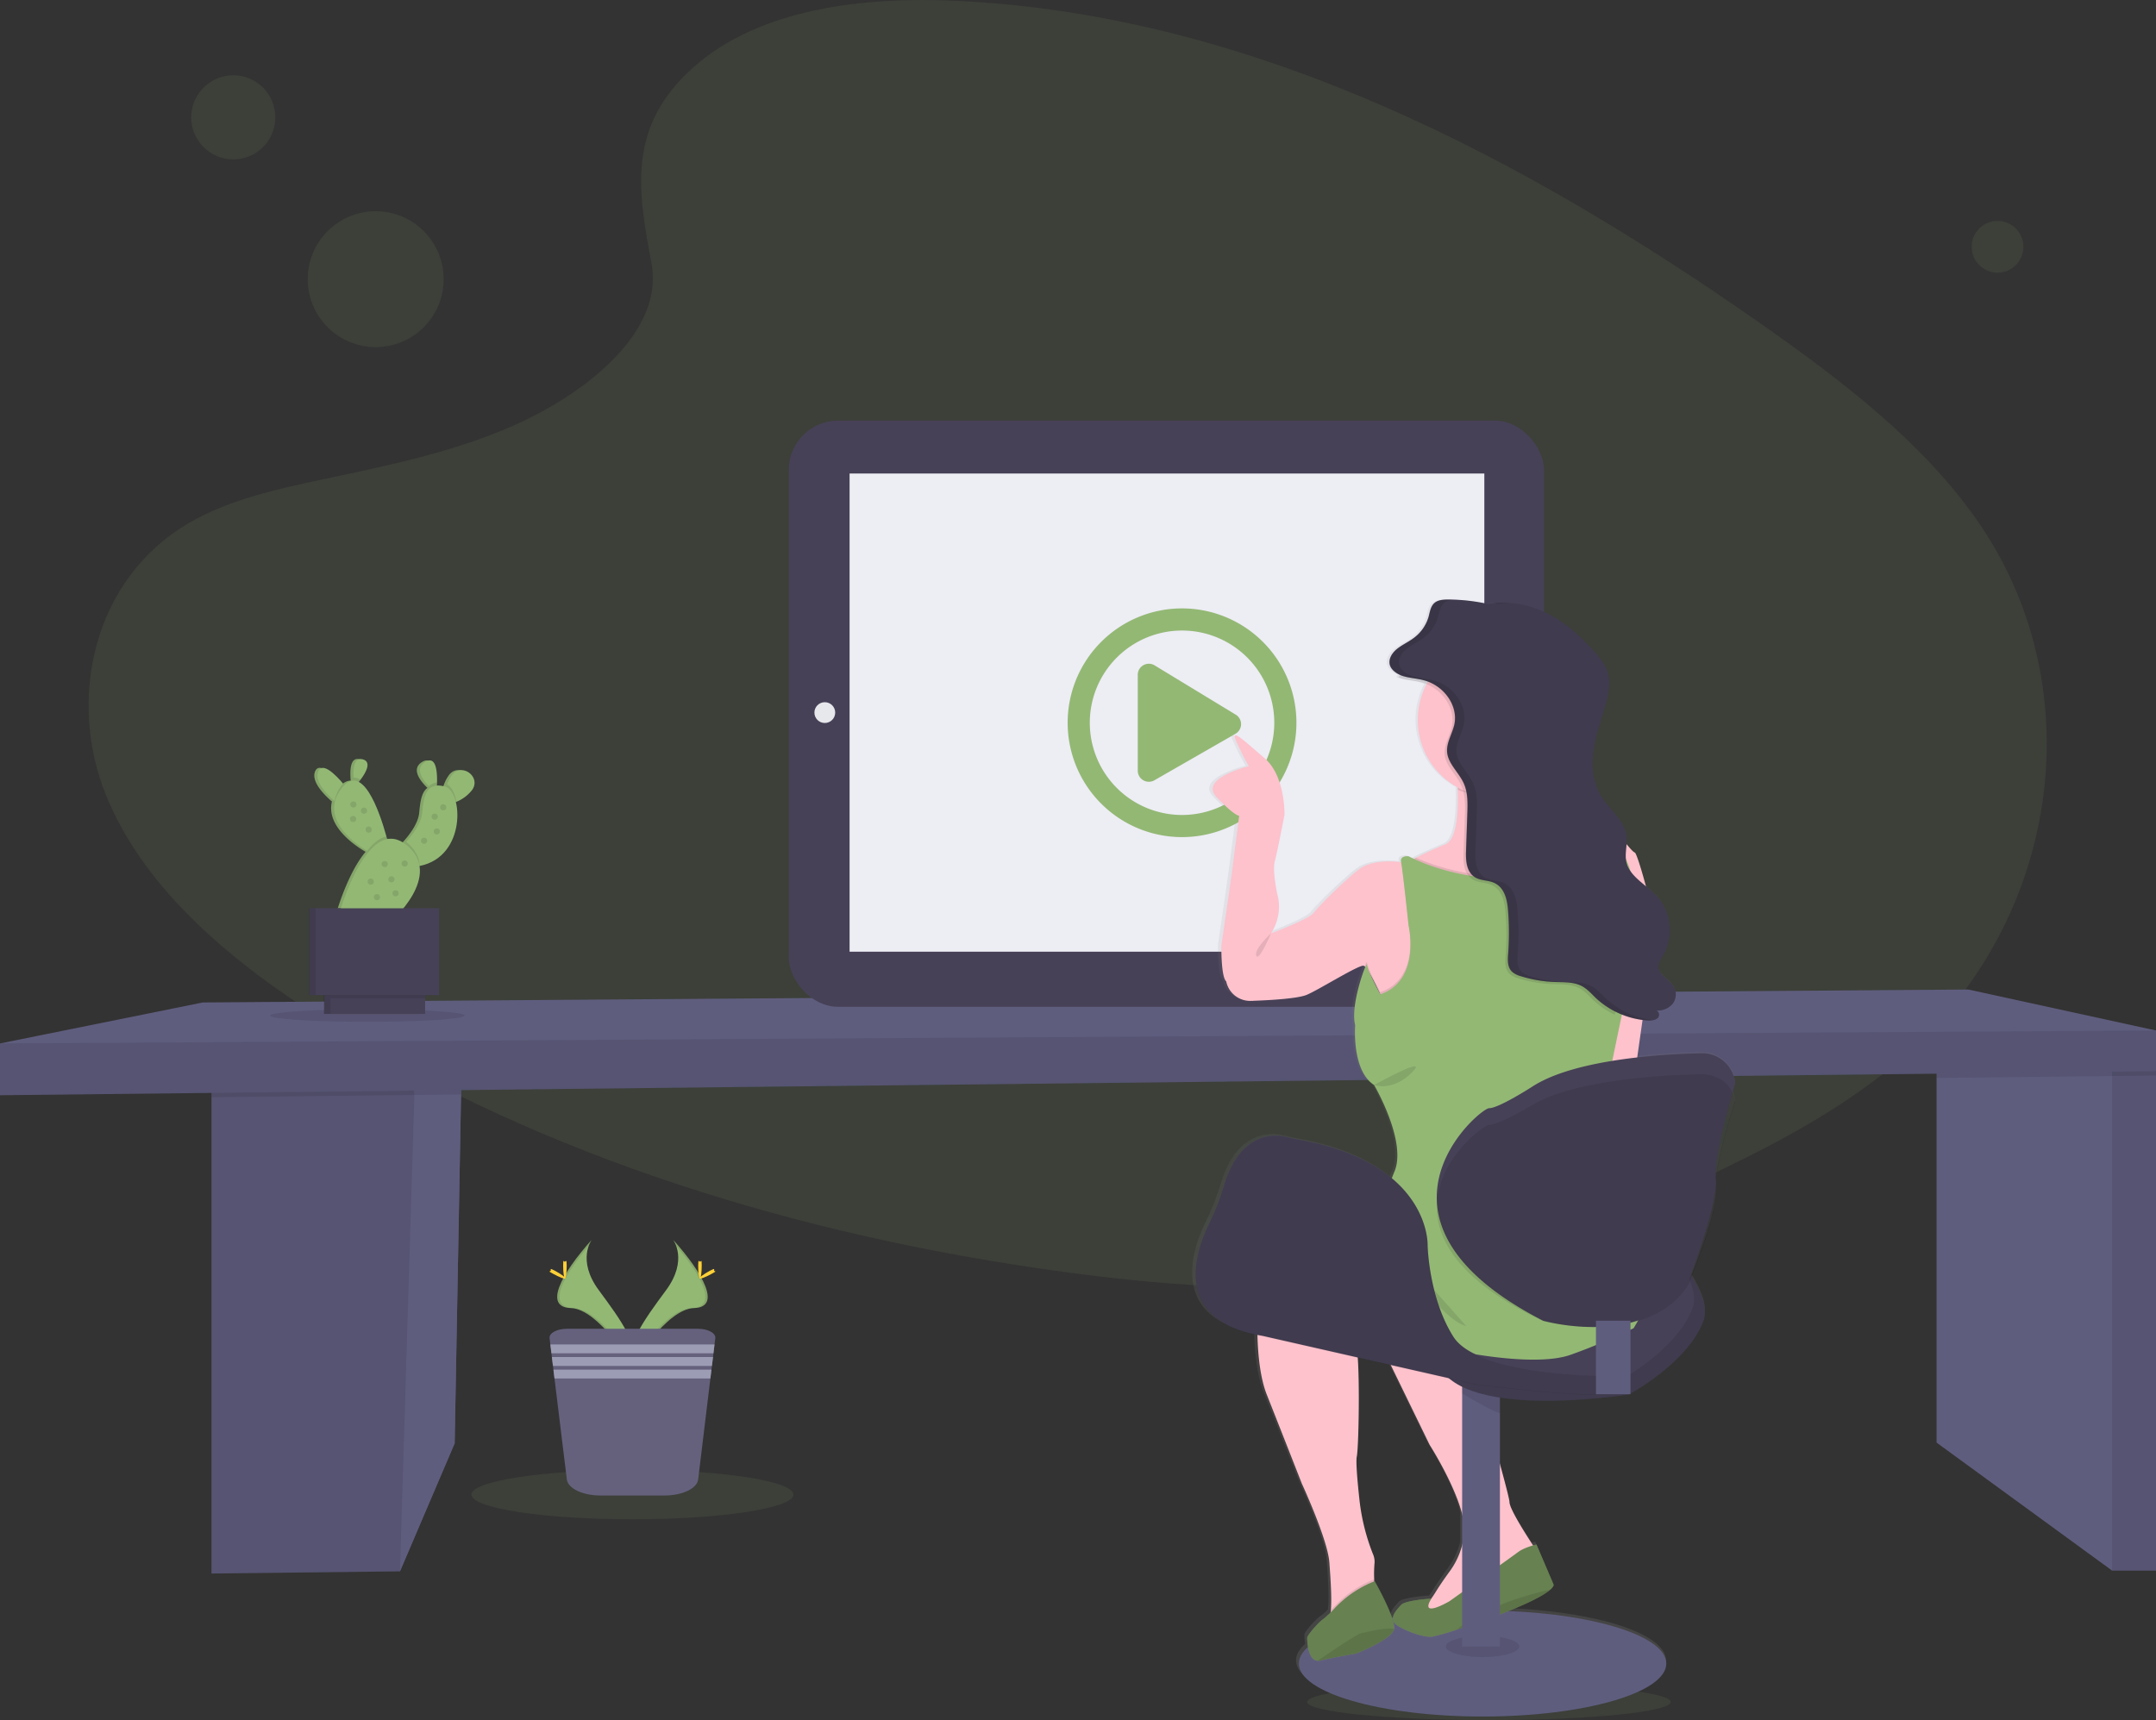 <svg xmlns="http://www.w3.org/2000/svg" xmlns:xlink="http://www.w3.org/1999/xlink" width="999" height="797.24" viewBox="0 0 999 797.24"><rect x="0" y="0" width="999" height="797.24" fill="#333333" stroke="none"/><defs><style>.a,.i{fill:#93b874;}.a,.c,.k{opacity:0.1;}.b{fill:#5f5d7e;}.d{fill:#474157;}.e{fill:#ededf4;}.f{fill:#e6e8ec;}.g{fill:url(#a);}.h{fill:#fdc2cc;}.j{opacity:0.3;}.l{fill:#ffd037;}.m{fill:#65617d;}.n{fill:#9d9cb5;}</style><linearGradient id="a" x1="0.5" y1="1" x2="0.5" gradientUnits="objectBoundingBox"><stop offset="0" stop-color="gray" stop-opacity="0.251"/><stop offset="0.54" stop-color="gray" stop-opacity="0.122"/><stop offset="1" stop-color="gray" stop-opacity="0.102"/></linearGradient></defs><g transform="translate(-302 1499)"><path class="a" d="M421.71,82.64c30.78-27.43,79.11-33,123.09-30.84,138.16,6.87,262.87,73.56,370.74,149,39.05,27.31,77.5,56.74,102.85,94.35,51.6,76.57,36.3,182.63-35.46,245.7-24.41,21.46-54,37.91-84.39,52.5-54,25.93-112.31,46.74-173.62,52.67-43.73,4.22-88,.79-131.46-5.11C472,624.45,352.81,588,252.9,525.72c-43.82-27.33-85.13-61.3-103.19-105.52S143.21,320,188,293.8c18.51-10.82,40.64-15.71,62.3-20.3,31.89-6.76,64.29-13.42,93.06-27.15,29.72-14.19,64.92-41.63,59-73C396,139.63,391,110,421.71,82.64Z" transform="translate(201.5 -1550.38)"/><circle class="a" cx="31.5" cy="31.5" r="31.5" transform="translate(444.58 -1401.11)"/><circle class="a" cx="19.5" cy="19.5" r="19.5" transform="translate(390.59 -1464.11)"/><circle class="a" cx="12" cy="12" r="12" transform="translate(1215.57 -1396.61)"/><ellipse class="a" cx="84.24" cy="8.4" rx="84.24" ry="8.4" transform="translate(907.68 -718.56)"/><path class="b" d="M214,487.31l-.37,19.95-2.96,161.71-25.34,59.34-87.33,1V496.5l91.14-7.22Z" transform="translate(302 -1499.01)"/><path class="c" d="M214,487.31l-.37,19.95-2.96,161.71-25.34,59.34-87.33,1V496.5l91.14-7.22Z" transform="translate(302 -1499.01)"/><path class="b" d="M214,487.31l-.37,19.95-2.96,161.71-25.34,59.34L192,507.64l-.02-.14-2.84-18.22Z" transform="translate(302 -1499.01)"/><path class="c" d="M189.14,489.28,214,487.31l-.37,19.95-21.65.24L98,508.55V496.5Z" transform="translate(302 -1499.01)"/><path class="b" d="M999,496.5V727.97H978.67l-81.34-59.33V489.97L970,483.14l4.46,2.05,4.21,1.94Z" transform="translate(302 -1499.01)"/><rect class="c" width="20.33" height="242.78" transform="translate(1280.67 -1013.82)"/><path class="c" d="M999,485.19V498.5l-20.33.23-81.34.9v-9.66L970,483.14l4.46,2.05,4.21,1.94v-1.94Z" transform="translate(302 -1499.01)"/><path class="b" d="M999,477.64V496.5L0,507.64v-24l94-19,818-6Z" transform="translate(302 -1499.01)"/><path class="c" d="M999,477.64V496.5L0,507.64v-24Z" transform="translate(302 -1499.01)"/><rect class="d" width="349.92" height="271.69" rx="22.82" transform="translate(667.5 -1304.04)"/><rect class="e" width="294.12" height="221.63" transform="translate(695.66 -1279.53)"/><circle class="f" cx="4.82" cy="4.82" r="4.82" transform="translate(679.36 -1173.54)"/><circle class="f" cx="7.95" cy="7.95" r="7.95" transform="translate(994.86 -1176.15)"/><path class="g" d="M904.38,560.51a12.5,12.5,0,0,0-1.13-3.52c.76-2.59,1.25-4.18,1.25-4.18a5.839,5.839,0,0,0-.12-1,15.35,15.35,0,0,0-15.55-12.88c-6,.11-17.38.51-30,1.93.72-5.05,1.58-11.09,2.48-17.31l1.65.18a7.909,7.909,0,0,1,1.18.06h.53a5.44,5.44,0,0,0,3.66-1.12,2.16,2.16,0,0,0-.67-3.54,8.92,8.92,0,0,0,7.83-3.28,7,7,0,0,0,0-8.14c-2.11-3-6.58-5-6.82-8.53-.13-2,1.21-3.8,2.26-5.57a23.27,23.27,0,0,0-3.67-27.95,54.746,54.746,0,0,0-4.44-3.95c-2.2-8.08-4.5-15.3-5.18-15.53-.88-.29-2.39-2.19-3.83-3.82a18.4,18.4,0,0,0-.07-4.13c-1.06-7-8-12-11.82-18.18s-4.51-13.75-3.53-20.83,3.45-13.93,5.46-20.84c1.5-5.13,2.75-10.58,1.07-15.67-1.19-3.63-3.78-6.77-6.45-9.72-6.41-7.09-13.8-13.73-22.92-18a45.549,45.549,0,0,0-20.29-4.34h-.07l-1.1.06-.78.05-.78.08-.83.08h0c-.85.11-1.69.24-2.53.41a87.31,87.31,0,0,0-18.55-2.08h-.81a9.5,9.5,0,0,0-5.3,1.25c-2.22,1.55-2.5,4.33-3.17,6.75a18.73,18.73,0,0,1-7.2,10c-2.39,1.72-5.2,3-7.48,4.8s-4.06,4.5-3.45,7.16c.51,2.23,2.59,3.89,5,4.9-.29.36-.59.71-.87,1.08.47.19,1,.36,1.43.5,3,.89,6.23,1,9.27,1.81a20.306,20.306,0,0,1,2.46.83,35.12,35.12,0,0,0-4.11,16.52,35.59,35.59,0,0,0,18.62,31.22c0,.34,0,.67,0,1,.31,10.44-.48,23.14-5.82,25.29s-10.45,4.58-13.6,6.15l-1,.53c-.83-.38-1.66-.78-2.47-1.2,0,0-4.25-.5-3.51,2.74,0,0-12.85-2-19.9,3.49s-18.62,16.95-20.89,19.94S688,483.54,688,483.54s5.53-7.73,3.14-17.2c0,0-2.64-11.42-1.38-16s4.53-21.58,4.53-21.58.46-17.94-9.33-26.17-16.6-15-12.82-7a111.479,111.479,0,0,0,5.54,10.71s-23.41,5.56-15.1,14.24,10.57,8.69,10.57,8.69-2.77,21.43-3.28,25.42-5,34.39-5,34.39-.25,14.46,2.27,16.7c0,0,1.65,9.31,12.08,9,0,0,19.88-.5,25.42-2.74s24.66-14.21,26.68-13.46a1.149,1.149,0,0,1,.39.26,2.835,2.835,0,0,1,.3.3c-2,4.43-6.74,19.47-4.72,26.86,0,0-1.76,20.93,8.81,27.66,0,0,15.35,25.92,9.56,39.87-.46,1.13-.87,2.17-1.25,3.18-8.79-7.29-22.2-14-42.68-17.71-2.09-.38-4.17-.84-6.23-1.34-5.82-1.41-21.83-2.7-29.45,22.61a111.356,111.356,0,0,1-6.76,17.12c-3,6.07-6.33,14.77-6.4,23.4-.17,12.1,6.08,24.09,28.76,28.49.25,9,1.28,19.72,4.36,27.43,6.29,15.7,16.36,41.12,16.36,41.12s12.08,25.92,12.84,36.38c.49,6.85,1.21,15.83.71,22a9.776,9.776,0,0,1-.1,1.1,26.53,26.53,0,0,1-3.38,3.07c-1.76,1-7.55,7.23-7.55,8.72a26.635,26.635,0,0,0,.38,4.26c-2.74,2.39-4.24,5-4.24,7.6,0,13.52,38.37,24.48,85.7,24.48s85.69-11,85.69-24.48c0-12.34-32-22.54-73.58-24.22,8.67-3.46,16.37-7.09,19.56-10a4.681,4.681,0,0,0,1.51-2.06l-8.05-18.69s-.63.14-1.56.41l-.56-.84c-3.58-5.45-10.47-16.31-10.47-19.26,0-1.09-1.82-8.06-4.46-17.61V698c26.26,4,60.1-1.44,60.1-1.44l.15-.08h.66v-.36c4.55-2.52,27.31-15.85,34.06-33.53,2-5.16-.49-12.55-5.44-20.45,3.46-8.59,12-30.78,11.15-39.63,0-.47-.06-1-.06-1.52a26.1,26.1,0,0,0,.1-2.72c1-13,9-36.75,9-36.75S904.48,561.11,904.38,560.51Zm-170-57.76c1.82,3.2,3.77,7.29,4.54,8.95h0s-2.66-4.9-4.49-8.95Zm1.9,280.1-.19.07v-1a59.372,59.372,0,0,1,.19-7.82,9.159,9.159,0,0,0-.86-4.06,96,96,0,0,1-6.13-24.13c-1-8.72-1.83-18.23-1.31-20.65.78-3.71,1.42-31.81.45-45.66l15.48,3.48,18,36.7s11.58,17.92,15.17,32.06V766a34.6,34.6,0,0,1-5.41,11.74c-2.39,3.27-4.72,6.58-6.88,10-.66,1.06-1.39,2.15-2.12,3.17-.24,0-12.07.69-14.08,2.91-1.24,1.37-3.4,3.53-3.76,5.7l-.51.08c-2.32-6.91-7.99-16.75-7.99-16.75Z" transform="translate(201.5 -1550.38)"/><path class="c" d="M812.43,770l-4,13-17,14.75-25,7.18s-11.75-6.43-7.75-7.68c1.11-.35,2.43-1.62,3.77-3.28-1.4,5.1,9.73-1.47,9.73-1.47s28.75-20.5,31.75-22.75a22.609,22.609,0,0,1,6.4-2.93C811.58,768.77,812.43,770,812.43,770Z" transform="translate(201.5 -1550.38)"/><path class="h" d="M812.43,770l-4,13-17,14.75-25,7.18s-11.75-6.43-7.75-7.68c1.11-.35,2.43-1.62,3.77-3.28a50.009,50.009,0,0,0,3.34-4.82c2.14-3.44,4.46-6.76,6.83-10a36,36,0,0,0,6.31-16.61c1.75-13.75-16-41.5-16-41.5l-32.25-66.25,45,5.5s24.25,83.25,24.25,87.25c0,3,6.84,13.85,10.4,19.32C811.58,768.77,812.43,770,812.43,770Z" transform="translate(201.5 -1550.38)"/><ellipse class="b" cx="85.12" cy="24.55" rx="85.12" ry="24.55" transform="translate(903.85 -752.51)"/><path class="i" d="M820.43,786a4.8,4.8,0,0,1-1.5,2.07c-6.18,5.67-29.29,14.1-43.57,18.68A101.092,101.092,0,0,1,763.93,810c-3.5.25-10.75-2-15.75-5.07s-.5-7.43,1.52-9.68,14-2.92,14-2.92c-5.75,9.57,8.49,1.17,8.49,1.17s28.75-20.5,31.75-22.75,8.5-3.5,8.5-3.5Z" transform="translate(201.5 -1550.38)"/><path class="j" d="M820.43,786a4.8,4.8,0,0,1-1.5,2.07c-6.18,5.67-29.29,14.1-43.57,18.68A101.092,101.092,0,0,1,763.93,810c-3.5.25-10.75-2-15.75-5.07s-.5-7.43,1.52-9.68,14-2.92,14-2.92c-5.75,9.57,8.49,1.17,8.49,1.17s28.75-20.5,31.75-22.75,8.5-3.5,8.5-3.5Z" transform="translate(201.5 -1550.38)"/><path class="c" d="M818.93,788.09c-6.18,5.67-29.29,14.1-43.57,18.68C788.3,795.81,810,790.08,818.93,788.09Z" transform="translate(201.5 -1550.38)"/><path class="i" d="M0,53a53,53,0,1,1,53,53A53,53,0,0,1,0,53ZM53,95.74A42.74,42.74,0,1,0,10.26,53,42.741,42.741,0,0,0,53,95.74ZM35.017,79.646A5.137,5.137,0,0,1,32.48,75.23V30.77a5.14,5.14,0,0,1,7.63-4.48L77.72,49.15a5.151,5.151,0,0,1,0,8.98L40.11,79.71a5.139,5.139,0,0,1-5.093-.065Z" transform="translate(796.71 -1217.01)"/><ellipse class="c" cx="17.03" cy="4.91" rx="17.03" ry="4.91" transform="translate(971.94 -740.78)"/><rect class="b" width="17.5" height="129.5" transform="translate(979.5 -865.37)"/><path class="c" d="M795.5,691.43v15c-3.5-1.08-11.49-5.63-17.5-9.21V685h3.65Z" transform="translate(201.5 -1550.38)"/><path class="d" d="M754.27,628.63s57.78-14.87,72.16-26,70.85,41.24,63.39,61S855.2,697.7,855.2,697.7s-75.11,12.22-87.9-13.27S754.27,628.63,754.27,628.63Z" transform="translate(201.5 -1550.38)"/><path class="c" d="M754.27,628.63s57.78-14.87,72.16-26,70.85,41.24,63.39,61S855.2,697.7,855.2,697.7s-75.11,12.22-87.9-13.27S754.27,628.63,754.27,628.63Z" transform="translate(201.5 -1550.38)"/><path class="d" d="M749.27,622.63s57.78-14.87,72.16-26,70.85,41.24,63.39,61S850.2,691.7,850.2,691.7s-75.11,12.22-87.9-13.27S749.27,622.63,749.27,622.63Z" transform="translate(201.5 -1550.38)"/><path class="h" d="M695.68,486.27,689.43,484s5.5-7.75,3.13-17.25c0,0-2.63-11.46-1.38-16.1s4.5-21.65,4.5-21.65.46-18-9.27-26.25-16.48-15-12.73-7a111.4,111.4,0,0,0,5.5,10.75s-23.25,5.57-15,14.29,10.5,8.71,10.5,8.71-2.75,21.5-3.25,25.5-5,34.5-5,34.5-.25,14.5,2.25,16.75a11.31,11.31,0,0,0,12,9C682.46,515.22,703.68,491.77,695.68,486.27Z" transform="translate(201.5 -1550.38)"/><path class="h" d="M846.68,440.27v14L832.18,459l-24.7,18.18L800.93,482l-29.25-11.75-18.5-19.5s.9-.49,2.46-1.3l1-.53c3.13-1.57,8.06-4,13.51-6.17s6.09-14.89,5.78-25.37v-1c-.25-7.35-1-13.36-1-13.36s3.05-.58,7.49-1.24c12.31-1.83,35.28-4.3,33.26,3.24a17.369,17.369,0,0,0,0,7.79c.06.28.12.57.19.85,2.08,9.09,8.52,18.61,8.52,18.61l20,7.2.56.2Z" transform="translate(201.5 -1550.38)"/><path class="h" d="M846.68,444.52v-4.25a14,14,0,0,1,4.75,0c1.75.5,5.07,5.75,6.57,6.25s10.68,34.75,9.68,37.75S857.23,555,857.23,555l-19.05,21-3.75-57.75L846.68,484Z" transform="translate(201.5 -1550.38)"/><path class="h" d="M747.93,601.77s-17.41,3.75-15.2,9.25,11.95,5.75,11.95,5.75Z" transform="translate(201.5 -1550.38)"/><path class="h" d="M772.18,490.72l-13.25,28.55-15.75,11.5L740.43,513s-5.32-11.75-7.61-13.74a1.149,1.149,0,0,0-.39-.26c-2-.75-21,11.25-26.5,13.5s-25.25,2.75-25.25,2.75L689.43,484s17.5-6.5,19.75-9.5,13.75-14.5,20.75-20S749.7,451,749.7,451l.2.08,3.28,1.42,9.5,23.25Z" transform="translate(201.5 -1550.38)"/><path class="h" d="M737.43,775.52a59.665,59.665,0,0,0-.19,7.84c.07,2.79.19,5.16.19,5.16l-5.75,12s-19.75,6.5-16.5,3.75c1.13-.95,1.71-3.42,2-6.69.49-6.18-.22-15.19-.71-22.06-.75-10.5-12.75-36.5-12.75-36.5s-10-25.5-16.25-41.25-4-44.25-4-44.25,1-21.5,5.5-28,22-8.75,22-8.75L719.18,644s6.75,25.5,9.25,29.25,1.75,48.5.75,53.25c-.51,2.43.35,12,1.31,20.72a97.309,97.309,0,0,0,6.08,24.2,9.24,9.24,0,0,1,.86,4.1Z" transform="translate(201.5 -1550.38)"/><path class="c" d="M737.43,788.52l-5.75,12s-19.75,6.5-16.5,3.75c1.13-.95,1.71-3.42,2-6.69.71-.71,1.47-1.49,2.25-2.29a50.489,50.489,0,0,1,17.85-11.93h0C737.31,786.15,737.43,788.52,737.43,788.52Z" transform="translate(201.5 -1550.38)"/><path class="i" d="M746.45,806.38a.59.59,0,0,1,0,.14c-1,4.75-17.5,11.25-17.5,11.25s-10.5,1.75-16.5,3.25a4.151,4.151,0,0,1-1.41.13c-4.63-.35-4.84-9.26-4.84-10.63s5.75-7.75,7.5-8.75a53.632,53.632,0,0,0,5.56-5.33,51.6,51.6,0,0,1,18.22-12.17h0S747.25,801.45,746.45,806.38Z" transform="translate(201.5 -1550.38)"/><path class="j" d="M746.45,806.38a.59.59,0,0,1,0,.14c-1,4.75-17.5,11.25-17.5,11.25s-10.5,1.75-16.5,3.25a4.151,4.151,0,0,1-1.41.13c-4.63-.35-4.84-9.26-4.84-10.63s5.75-7.75,7.5-8.75a53.011,53.011,0,0,0,5.64-5.41,50.568,50.568,0,0,1,17.86-12l.28-.11S747.25,801.45,746.45,806.38Z" transform="translate(201.5 -1550.38)"/><path class="c" d="M746.45,806.38a.59.59,0,0,1,0,.14c-1,4.75-17.5,11.25-17.5,11.25s-10.5,1.75-16.5,3.25a4.151,4.151,0,0,1-1.41.13c5.44-3.73,18.63-12.68,20.41-12.88S742,805.55,746.45,806.38Z" transform="translate(201.5 -1550.38)"/><path class="c" d="M815.91,413.66c-6.18,5.09-11.86,4.36-20.49,4.36-6.24,0-14.35,2.19-19.46-.62-.21-7.81-1-14.38-1-14.38s43.5-8.25,40.75,2a18.18,18.18,0,0,0,.2,8.64Z" transform="translate(201.5 -1550.38)"/><path class="h" d="M828.93,385.06a35.75,35.75,0,0,1-35.75,35.75,24.91,24.91,0,0,1-2.74-.1h0a35.75,35.75,0,1,1,38.5-35.65Z" transform="translate(201.5 -1550.38)"/><path class="c" d="M762.68,475.77l9.5,15-13.25,28.55-15.75,11.5L740.43,513s-5.32-11.75-7.61-13.74c.66-1.61,1.11-2.35,1.11-1.76,0,2.5,6.15,13.75,6.15,13.75,19-6.5,13.1-31.75,13.1-31.75s-2.36-22.5-3.28-28.42l3.28,1.42Z" transform="translate(201.5 -1550.38)"/><path class="c" d="M846.68,440.27v14L832.18,459l-24.7,18.18L800.93,482l-29.25-11.75-18.5-19.5s.9-.49,2.46-1.3l1-.53c12.87,5.85,26.8,8,36.75,8.77a111,111,0,0,0,13.76.31c37.67-6,38.79-15.1,37.85-18.33Z" transform="translate(201.5 -1550.38)"/><path class="i" d="M857.43,667a280.292,280.292,0,0,1-29,12.25c-17.25,6.25-55.25-2-60-3.25s-41.25-15.75-55.25-21.25-17.5-1-20.75-1.5-5.5-6.75-6-8.5,9-17,14.25-24.75,21-6.25,23.25-6.75,18,0,18,0-1-5,4.75-19-9.5-40-9.5-40c-10.5-6.75-8.75-27.75-8.75-27.75-2.5-9.25,5.5-30.5,5.5-28s6.15,13.75,6.15,13.75c19-6.5,13.1-31.75,13.1-31.75s-2.75-26.25-3.48-29.5,3.48-2.75,3.48-2.75q1.22.63,2.46,1.2c13.16,6.2,27.56,8.46,37.78,9.24a111,111,0,0,0,13.76.31c45.67-7.37,37.58-19.12,37.28-19.54l2.22.79c16.5,12,11.5,51.75,11.5,51.75L852,521.67l-4.59,22.1s16.25,98.5,17.75,103.5S857.43,667,857.43,667Z" transform="translate(201.5 -1550.38)"/><path class="c" d="M735.68,622c-1,.75-12.25,24-4,30.5S735.68,622,735.68,622Z" transform="translate(201.5 -1550.38)"/><path class="c" d="M743.68,625.27c.25.75,23.5,37.75,36.25,40.75Z" transform="translate(201.5 -1550.38)"/><path class="c" d="M799.69,332.48l-3.72.79a25.076,25.076,0,0,1,3.14-.93Z" transform="translate(201.5 -1550.38)"/><path class="c" d="M855.71,492l-7,29.65a36.219,36.219,0,0,1-9.72-6.51c-2.23-2.12-4.23-4.55-7.1-5.94-3.69-1.79-8.14-1.55-12.33-1.7a59.32,59.32,0,0,1-15.42-2.64,10.882,10.882,0,0,1-4-1.94c-2.38-2.1-2.22-5.49-2-8.45a129.58,129.58,0,0,0,.15-17.29c-.06-1.08-.14-2.16-.23-3.24-.4-4.83-1.7-10.43-6.64-12.5-2.54-1-5.57-.92-8-2.13a6.61,6.61,0,0,1-1-.62c-3.6-2.52-3.93-7.57-3.79-11.82q.32-8.76.61-17.53a50.948,50.948,0,0,0-.19-8.65h0a19.209,19.209,0,0,0-1.56-5.52c-2.17-4.64-6.69-8.51-7.5-13.41a5.424,5.424,0,0,1-.09-.69c-.42-4.38,2.34-8.46,3.31-12.77,1.94-8.67-4.58-18.17-14.17-20.66-3-.78-6.22-.93-9.21-1.82a14.794,14.794,0,0,1-1.41-.5c7.24-9.66,19.65-16,33.74-16,22.33,0,40.44,16,40.44,35.75,0,11.2-5.83,21.19-14.94,27.75.06.28.13.57.21.85,2.35,9.09,9.64,18.61,9.64,18.61l22.64,7.2,2.52.8C861.37,452.27,855.71,492,855.71,492Z" transform="translate(201.5 -1550.38)"/><path class="c" d="M868,520.72a3.4,3.4,0,0,1-.64-.09A1.33,1.33,0,0,1,868,520.72Z" transform="translate(201.5 -1550.38)"/><path class="d" d="M790.68,331.49a86,86,0,0,0-19.08-2.23c-2.09,0-4.33.11-6,1.26-2.21,1.55-2.49,4.35-3.15,6.77a18.78,18.78,0,0,1-7.15,10c-2.37,1.73-5.16,3-7.43,4.82s-4,4.52-3.43,7.18S748,364,751,364.85s6.19,1,9.21,1.82c9.59,2.49,16.1,12,14.16,20.65-1,4.31-3.73,8.39-3.31,12.77.49,5.23,5.32,9.26,7.59,14.11,2.07,4.42,1.93,9.38,1.77,14.16l-.61,17.54c-.16,4.62.24,10.18,4.8,12.44,2.44,1.2,5.48,1.07,8,2.13,4.94,2.06,6.24,7.67,6.64,12.49a129.1,129.1,0,0,1,.08,20.53c-.23,3-.39,6.35,2,8.45a10.72,10.72,0,0,0,4,1.94,59.32,59.32,0,0,0,15.42,2.64c4.2.16,8.64-.08,12.33,1.7,2.87,1.39,4.87,3.83,7.1,5.94a39.24,39.24,0,0,0,23.18,10.15c1.85.16,3.95.12,5.24-1.07s.53-3.76-1.31-3.61a8.89,8.89,0,0,0,8.42-3.22,7.1,7.1,0,0,0,0-8.17c-2.09-3-6.53-5-6.77-8.56-.13-2,1.2-3.81,2.24-5.59a23.51,23.51,0,0,0-3.64-28c-4.69-4.85-11.72-8.53-13.36-14.75-1.09-4.16.56-8.53-.07-12.76-1-7-7.93-12-11.74-18.24s-4.48-13.79-3.51-20.89,3.43-14,5.43-20.9c1.49-5.15,2.72-10.62,1.06-15.73-1.19-3.63-3.75-6.78-6.41-9.75-6.37-7.11-13.7-13.77-22.76-18s-20.1-5.87-29.72-2.74" transform="translate(201.5 -1550.38)"/><path class="c" d="M790.68,331.49a86,86,0,0,0-19.08-2.23c-2.09,0-4.33.11-6,1.26-2.21,1.55-2.49,4.35-3.15,6.77a18.78,18.78,0,0,1-7.15,10c-2.37,1.73-5.16,3-7.43,4.82s-4,4.52-3.43,7.18S748,364,751,364.85s6.19,1,9.21,1.82c9.59,2.49,16.1,12,14.16,20.65-1,4.31-3.73,8.39-3.31,12.77.49,5.23,5.32,9.26,7.59,14.11,2.07,4.42,1.93,9.38,1.77,14.16l-.61,17.54c-.16,4.62.24,10.18,4.8,12.44,2.44,1.2,5.48,1.07,8,2.13,4.94,2.06,6.24,7.67,6.64,12.49a129.1,129.1,0,0,1,.08,20.53c-.23,3-.39,6.35,2,8.45a10.72,10.72,0,0,0,4,1.94,59.32,59.32,0,0,0,15.42,2.64c4.2.16,8.64-.08,12.33,1.7,2.87,1.39,4.87,3.83,7.1,5.94a39.24,39.24,0,0,0,23.18,10.15c1.85.16,3.95.12,5.24-1.07s.53-3.76-1.31-3.61a8.89,8.89,0,0,0,8.42-3.22,7.1,7.1,0,0,0,0-8.17c-2.09-3-6.53-5-6.77-8.56-.13-2,1.2-3.81,2.24-5.59a23.51,23.51,0,0,0-3.64-28c-4.69-4.85-11.72-8.53-13.36-14.75-1.09-4.16.56-8.53-.07-12.76-1-7-7.93-12-11.74-18.24s-4.48-13.79-3.51-20.89,3.43-14,5.43-20.9c1.49-5.15,2.72-10.62,1.06-15.73-1.19-3.63-3.75-6.78-6.41-9.75-6.37-7.11-13.7-13.77-22.76-18s-20.1-5.87-29.72-2.74" transform="translate(201.5 -1550.38)"/><path class="c" d="M737.18,554.27s8.5,3.25,17.5-5.75S737.18,554.27,737.18,554.27Z" transform="translate(201.5 -1550.38)"/><g class="k" transform="translate(302 -1499.01)"><path d="M794.44,331.34a35.563,35.563,0,0,1,5-.63,37.932,37.932,0,0,0-7,.22Z" transform="translate(-100.5 -51.37)"/><path d="M844.58,514.16c-2.24-2.11-4.23-4.55-7.11-5.94-3.68-1.78-8.13-1.54-12.33-1.7a59,59,0,0,1-15.42-2.64,10.72,10.72,0,0,1-4-1.94c-2.38-2.1-2.21-5.48-2-8.45a129.117,129.117,0,0,0-.08-20.53c-.41-4.82-1.7-10.43-6.65-12.49-2.53-1.06-5.56-.93-8-2.13-4.56-2.26-5-7.82-4.81-12.44q.31-8.77.61-17.53c.17-4.79.3-9.75-1.77-14.17-2.27-4.85-7.1-8.87-7.59-14.11-.41-4.37,2.35-8.46,3.32-12.77,1.94-8.67-4.58-18.16-14.17-20.65-3-.78-6.22-.94-9.21-1.82s-5.89-2.78-6.51-5.5,1.15-5.36,3.42-7.19,5.06-3.09,7.44-4.82a18.71,18.71,0,0,0,7.14-10c.67-2.42,1-5.21,3.15-6.77a8,8,0,0,1,4.1-1.2c-.89,0-1.78-.05-2.66-.05-2.09,0-4.33.11-6,1.25-2.21,1.56-2.49,4.35-3.15,6.77a18.78,18.78,0,0,1-7.15,10c-2.37,1.73-5.16,3-7.43,4.82s-4,4.52-3.43,7.19,3.53,4.61,6.52,5.5,6.19,1,9.21,1.82c9.59,2.49,16.1,12,14.16,20.65-1,4.31-3.73,8.4-3.31,12.77.49,5.24,5.32,9.26,7.59,14.11,2.07,4.42,1.94,9.38,1.77,14.17q-.31,8.76-.61,17.53c-.16,4.62.24,10.18,4.8,12.44,2.44,1.2,5.48,1.07,8,2.13,4.94,2.06,6.24,7.67,6.64,12.49a129.1,129.1,0,0,1,.08,20.53c-.23,3-.39,6.35,2,8.45a10.72,10.72,0,0,0,4,1.94,58.911,58.911,0,0,0,15.42,2.64c4.2.16,8.64-.08,12.33,1.7,2.87,1.39,4.87,3.83,7.11,5.94a39.18,39.18,0,0,0,23.17,10.15,10.71,10.71,0,0,0,3.35-.13,39.11,39.11,0,0,1-21.94-10.02Z" transform="translate(-100.5 -51.37)"/></g><path class="c" d="M689.43,484s-8,7.34-6.83,10.34S689.43,484,689.43,484Z" transform="translate(201.5 -1550.38)"/><path class="d" d="M696.85,578.35c-5.77-1.41-21.68-2.71-29.25,22.68a112.32,112.32,0,0,1-6.71,17.17c-7.26,14.91-16.64,45.57,24.61,52.32l99,22.5s53,6.5,56.5,4,3-8,3-8-58.5,0-70-18-12-42.5-12-42.5,1.44-37.83-59-48.82C701,579.32,698.9,578.85,696.85,578.35Z" transform="translate(201.5 -1550.38)"/><path class="c" d="M696.85,578.52c-5.77-1.41-21.68-2.71-29.25,22.69a112.32,112.32,0,0,1-6.71,17.17c-7.26,14.9-16.64,45.56,24.61,52.31l99,22.5s53,6.5,56.5,4,3-8,3-8-58.5,0-70-18-12-42.5-12-42.5,1.44-37.83-59-48.82C701,579.49,698.9,579,696.85,578.52Z" transform="translate(201.5 -1550.38)"/><path class="d" d="M904.38,552.48a15.29,15.29,0,0,0-15.45-12.92c-14.24.26-58.07,2.16-78.43,15.46,0,0-15.5,10-20,10s-65.5,52,25,98.5c0,0,48.5,13.8,67.5-18.6,0,0,13.5-34.8,12.5-46.85s9-44.55,9-44.55S904.48,553.13,904.38,552.48Z" transform="translate(201.5 -1550.38)"/><path class="c" d="M904.38,561.24c-1.14-7-7.8-12.06-15.45-11.93-14.24.24-58.07,2-78.43,14.27,0,0-15.5,9.23-20,9.23s-65.5,48,25,90.93c0,0,48.5,12.74,67.5-17.17,0,0,13.5-32.13,12.5-43.25s9-41.12,9-41.12S904.48,561.84,904.38,561.24Z" transform="translate(201.5 -1550.38)"/><rect class="b" width="16" height="34.07" transform="translate(1041.5 -886.87)"/><ellipse class="c" cx="45.04" cy="2.89" rx="45.04" ry="2.89" transform="translate(427.2 -1031.19)"/><path class="i" d="M308.54,410.62a17.179,17.179,0,0,0-2.28,4.29c-.14.38-.28.8-.42,1.21a3.69,3.69,0,0,0-.79-.27,11.34,11.34,0,0,0-3.57-.31c0-.46.06-1,.07-1.46.15-5.27-.47-12.62-5.5-9.51-4.82,3-1.38,8,1.73,11.21l.8.78c-2.84,2-3.38,6.73-3.85,11.64s-4.64,10.29-7.41,13.34c-.28.31-.53.59-.78.85a10.11,10.11,0,0,0-8.05-2.07c-.11-.43-.24-.88-.37-1.36-2.24-8.08-6.89-22.09-12.82-25.16l.78-1c2.52-3.3,5.36-8.19,1.17-9.45s-4.57,4.25-4.34,8.37c0,.52.08,1,.12,1.46a6.17,6.17,0,0,0-4.38,2.14l-.65-.76c-3.4-4-9.63-10.37-11.52-5.56-1.76,4.48,3.73,10.29,7.59,13.66l.24.21C251.72,433.4,263,442,269.12,445.72l.79.48c-8.4,9.9-13.59,28.45-13.59,28.45l23.52,4.2s15.6-13.45,13.6-26.09h.16c15.59-3.12,19.13-19.74,16.7-29.61l.28-.11a17.74,17.74,0,0,0,7.22-5.46C322.16,411.51,313,404.67,308.54,410.62Z" transform="translate(201.5 -1550.38)"/><path class="c" d="M308.54,410.62a17.179,17.179,0,0,0-2.28,4.29c-.14.38-.28.8-.42,1.21a3.69,3.69,0,0,0-.79-.27,11.34,11.34,0,0,0-3.57-.31c0-.46.06-1,.07-1.46.15-5.27-.47-12.62-5.5-9.51-4.82,3-1.38,8,1.73,11.21l.8.78c-2.84,2-3.38,6.73-3.85,11.64s-4.64,10.29-7.41,13.34c-.28.31-.53.59-.78.85a10.11,10.11,0,0,0-8.05-2.07c-.11-.43-.24-.88-.37-1.36-2.24-8.08-6.89-22.09-12.82-25.16l.78-1c2.52-3.3,5.36-8.19,1.17-9.45s-4.57,4.25-4.34,8.37c0,.52.08,1,.12,1.46a6.17,6.17,0,0,0-4.38,2.14l-.65-.76c-3.4-4-9.63-10.37-11.52-5.56-1.76,4.48,3.73,10.29,7.59,13.66l.24.21C251.72,433.4,263,442,269.12,445.72l.79.48c-8.4,9.9-13.59,28.45-13.59,28.45l23.52,4.2s15.6-13.45,13.6-26.09h.16c15.59-3.12,19.13-19.74,16.7-29.61l.28-.11a17.74,17.74,0,0,0,7.22-5.46C322.16,411.51,313,404.67,308.54,410.62Z" transform="translate(201.5 -1550.38)"/><path class="i" d="M261.72,417.4,259,425.45s-1.53-1.08-3.46-2.78c-3.86-3.37-9.35-9.18-7.59-13.66,1.89-4.81,8.12,1.54,11.52,5.56C260.81,416.16,261.72,417.4,261.72,417.4Z" transform="translate(201.5 -1550.38)"/><path class="i" d="M267.52,412.81a38.9,38.9,0,0,1-2.68,3.15,42.219,42.219,0,0,1-.49-4.23c-.23-4.12.21-9.59,4.34-8.37S270,409.51,267.52,412.81Z" transform="translate(201.5 -1550.38)"/><path class="i" d="M303,414.08c-.08,2.65-.34,4.76-.34,4.76a34,34,0,0,1-3.43-3.06c-3.11-3.23-6.55-8.21-1.73-11.21C302.52,401.46,303.14,408.81,303,414.08Z" transform="translate(201.5 -1550.38)"/><path class="i" d="M319.24,417.55A17.74,17.74,0,0,1,312,423a20.18,20.18,0,0,1-2.42.87l-3.24-4.55a33.051,33.051,0,0,1,1.34-4.42,17.181,17.181,0,0,1,2.28-4.29C314.46,404.67,323.6,411.51,319.24,417.55Z" transform="translate(201.5 -1550.38)"/><path class="c" d="M259.44,414.57c1.37,1.59,2.28,2.83,2.28,2.83L259,425.45s-1.53-1.08-3.46-2.78a15.75,15.75,0,0,1,3.1-7.07A9.385,9.385,0,0,1,259.44,414.57Z" transform="translate(201.5 -1550.38)"/><path class="c" d="M267.52,412.81a38.9,38.9,0,0,1-2.68,3.15,42.219,42.219,0,0,1-.49-4.23,5.46,5.46,0,0,1,3.17,1.08Z" transform="translate(201.5 -1550.38)"/><path class="i" d="M281,444.77l-6.84,3s-1.49-.72-3.64-2.06c-7.19-4.43-21.64-15.56-11.95-28.68s17.77,10.42,20.95,21.92C280.53,442.4,281,444.77,281,444.77Z" transform="translate(201.5 -1550.38)"/><path class="c" d="M299.22,415.78a5.57,5.57,0,0,1,3.77-1.7c-.08,2.65-.34,4.76-.34,4.76a34,34,0,0,1-3.43-3.06Z" transform="translate(201.5 -1550.38)"/><path class="c" d="M312,423a20.185,20.185,0,0,1-2.42.87l-3.24-4.55a33.051,33.051,0,0,1,1.34-4.42C309.79,416.14,311.33,419.17,312,423Z" transform="translate(201.5 -1550.38)"/><path class="i" d="M295,452.73l-1.15.2c-22.93,3.49-7.56-8.88-7.56-8.88s1-.95,2.43-2.51c2.77-3.05,6.93-8.4,7.41-13.34.72-7.43,1.55-14.4,10.32-12.35C315.1,417.86,316.75,448.38,295,452.73Z" transform="translate(201.5 -1550.38)"/><rect class="d" width="43.81" height="11.52" transform="translate(452.3 -1040.57)"/><rect class="d" width="57.24" height="40.2" transform="translate(445.34 -1078.01)"/><rect class="c" width="43.81" height="11.52" transform="translate(451.88 -1040.57)"/><rect class="c" width="57.24" height="40.2" transform="translate(445.16 -1078)"/><rect class="d" width="43.81" height="11.52" transform="translate(455.18 -1040.57)"/><path class="c" d="M279.56,439c1,3.44,1.48,5.81,1.48,5.81l-6.84,3s-1.49-.72-3.64-2.06C273.24,442.32,276.26,439.75,279.56,439Z" transform="translate(201.5 -1550.38)"/><path class="c" d="M295,452.73l-1.15.2c-22.93,3.49-7.56-8.88-7.56-8.88s1-.95,2.43-2.51C293,445,294.81,448.83,295,452.73Z" transform="translate(201.5 -1550.38)"/><path class="i" d="M257.76,474.65s12.84-46,30.85-31.8-7.33,36-7.33,36Z" transform="translate(201.5 -1550.38)"/><circle class="c" cx="1.44" cy="1.44" r="1.44" transform="translate(464.3 -1127.58)"/><circle class="c" cx="1.44" cy="1.44" r="1.44" transform="translate(464.18 -1120.85)"/><circle class="c" cx="1.44" cy="1.44" r="1.44" transform="translate(505.95 -1126.26)"/><circle class="c" cx="1.44" cy="1.44" r="1.44" transform="translate(472.34 -1091.81)"/><circle class="c" cx="1.44" cy="1.44" r="1.44" transform="translate(502.95 -1115.09)"/><circle class="c" cx="1.44" cy="1.44" r="1.44" transform="translate(488.07 -1100.21)"/><circle class="c" cx="1.44" cy="1.44" r="1.44" transform="translate(469.22 -1124.7)"/><circle class="c" cx="1.44" cy="1.44" r="1.44" transform="translate(501.99 -1121.93)"/><circle class="c" cx="1.44" cy="1.44" r="1.44" transform="translate(497.07 -1110.77)"/><circle class="c" cx="1.44" cy="1.44" r="1.44" transform="translate(481.94 -1092.89)"/><circle class="c" cx="1.44" cy="1.44" r="1.44" transform="translate(478.82 -1099.97)"/><circle class="c" cx="1.44" cy="1.44" r="1.44" transform="translate(471.38 -1115.93)"/><rect class="c" width="43.81" height="4.21" transform="translate(455.18 -1040.57)"/><rect class="d" width="57.24" height="40.2" transform="translate(448.22 -1078.01)"/><circle class="c" cx="1.44" cy="1.44" r="1.44" transform="translate(483.86 -1086.41)"/><circle class="c" cx="1.44" cy="1.44" r="1.44" transform="translate(475.22 -1084.61)"/><path class="i" d="M412.39,626s7.13,9.33-3.29,23.41-19,26-15.56,34.76c0,0,15.74-26.16,28.55-26.52S426.48,641.74,412.39,626Z" transform="translate(201.5 -1550.38)"/><path class="c" d="M412.39,626a11.492,11.492,0,0,1,1.46,2.92c12.49,14.68,19.15,28.38,7.14,28.73C409.8,658,396.38,678,393.16,683c.11.39.24.78.38,1.15,0,0,15.74-26.16,28.55-26.52S426.48,641.74,412.39,626Z" transform="translate(201.5 -1550.38)"/><path class="l" d="M425.65,637.9c0,3.28-.37,5.94-.82,5.94s-.82-2.66-.82-5.94.46-1.74.91-1.74S425.65,634.61,425.65,637.9Z" transform="translate(201.5 -1550.38)"/><path class="l" d="M430.2,641.82c-2.88,1.57-5.39,2.52-5.61,2.12s1.94-2,4.83-3.57,1.74-.43,2,0S433.09,640.25,430.2,641.82Z" transform="translate(201.5 -1550.38)"/><path class="i" d="M374.7,626s-7.13,9.33,3.29,23.41,19,26,15.55,34.76c0,0-15.73-26.16-28.54-26.52S360.61,641.74,374.7,626Z" transform="translate(201.5 -1550.38)"/><path class="c" d="M374.7,626a11.493,11.493,0,0,0-1.46,2.92c-12.49,14.68-19.15,28.38-7.14,28.73C377.29,658,390.71,678,393.93,683a11.091,11.091,0,0,1-.39,1.15S377.81,658,365,657.66,360.61,641.74,374.7,626Z" transform="translate(201.5 -1550.38)"/><path class="l" d="M361.44,637.9c0,3.28.37,5.94.82,5.94s.82-2.66.82-5.94-.46-1.74-.91-1.74S361.44,634.61,361.44,637.9Z" transform="translate(201.5 -1550.38)"/><path class="l" d="M356.89,641.82c2.88,1.57,5.39,2.52,5.61,2.12s-1.94-2-4.83-3.57-1.74-.43-2,0S354,640.25,356.89,641.82Z" transform="translate(201.5 -1550.38)"/><ellipse class="a" cx="74.6" cy="11.45" rx="74.6" ry="11.45" transform="translate(520.44 -817.72)"/><path class="m" d="M431.94,671.61l-.36,2.91-.5,4.12-.2,1.71-.51,4.12-.21,1.72-.5,4.11L424,737.1c-.51,4.18-7.34,7.43-15.57,7.43H378.71c-8.24,0-15-3.25-15.56-7.43l-5.72-46.8-.5-4.11-.21-1.72-.51-4.12-.2-1.71-.5-4.12-.36-2.91c-.29-2.36,3.4-4.36,8.07-4.36h60.66C428.53,667.25,432.23,669.25,431.94,671.61Z" transform="translate(201.5 -1550.38)"/><path class="n" d="M331.08,623.15l-.5,4.11H255.51l-.5-4.11Z" transform="translate(302 -1499.01)"/><path class="n" d="M330.38,628.98l-.5,4.12H256.22l-.51-4.12Z" transform="translate(302 -1499.01)"/><path class="n" d="M329.66,634.81l-.5,4.12H256.93l-.5-4.12Z" transform="translate(302 -1499.01)"/></g></svg>